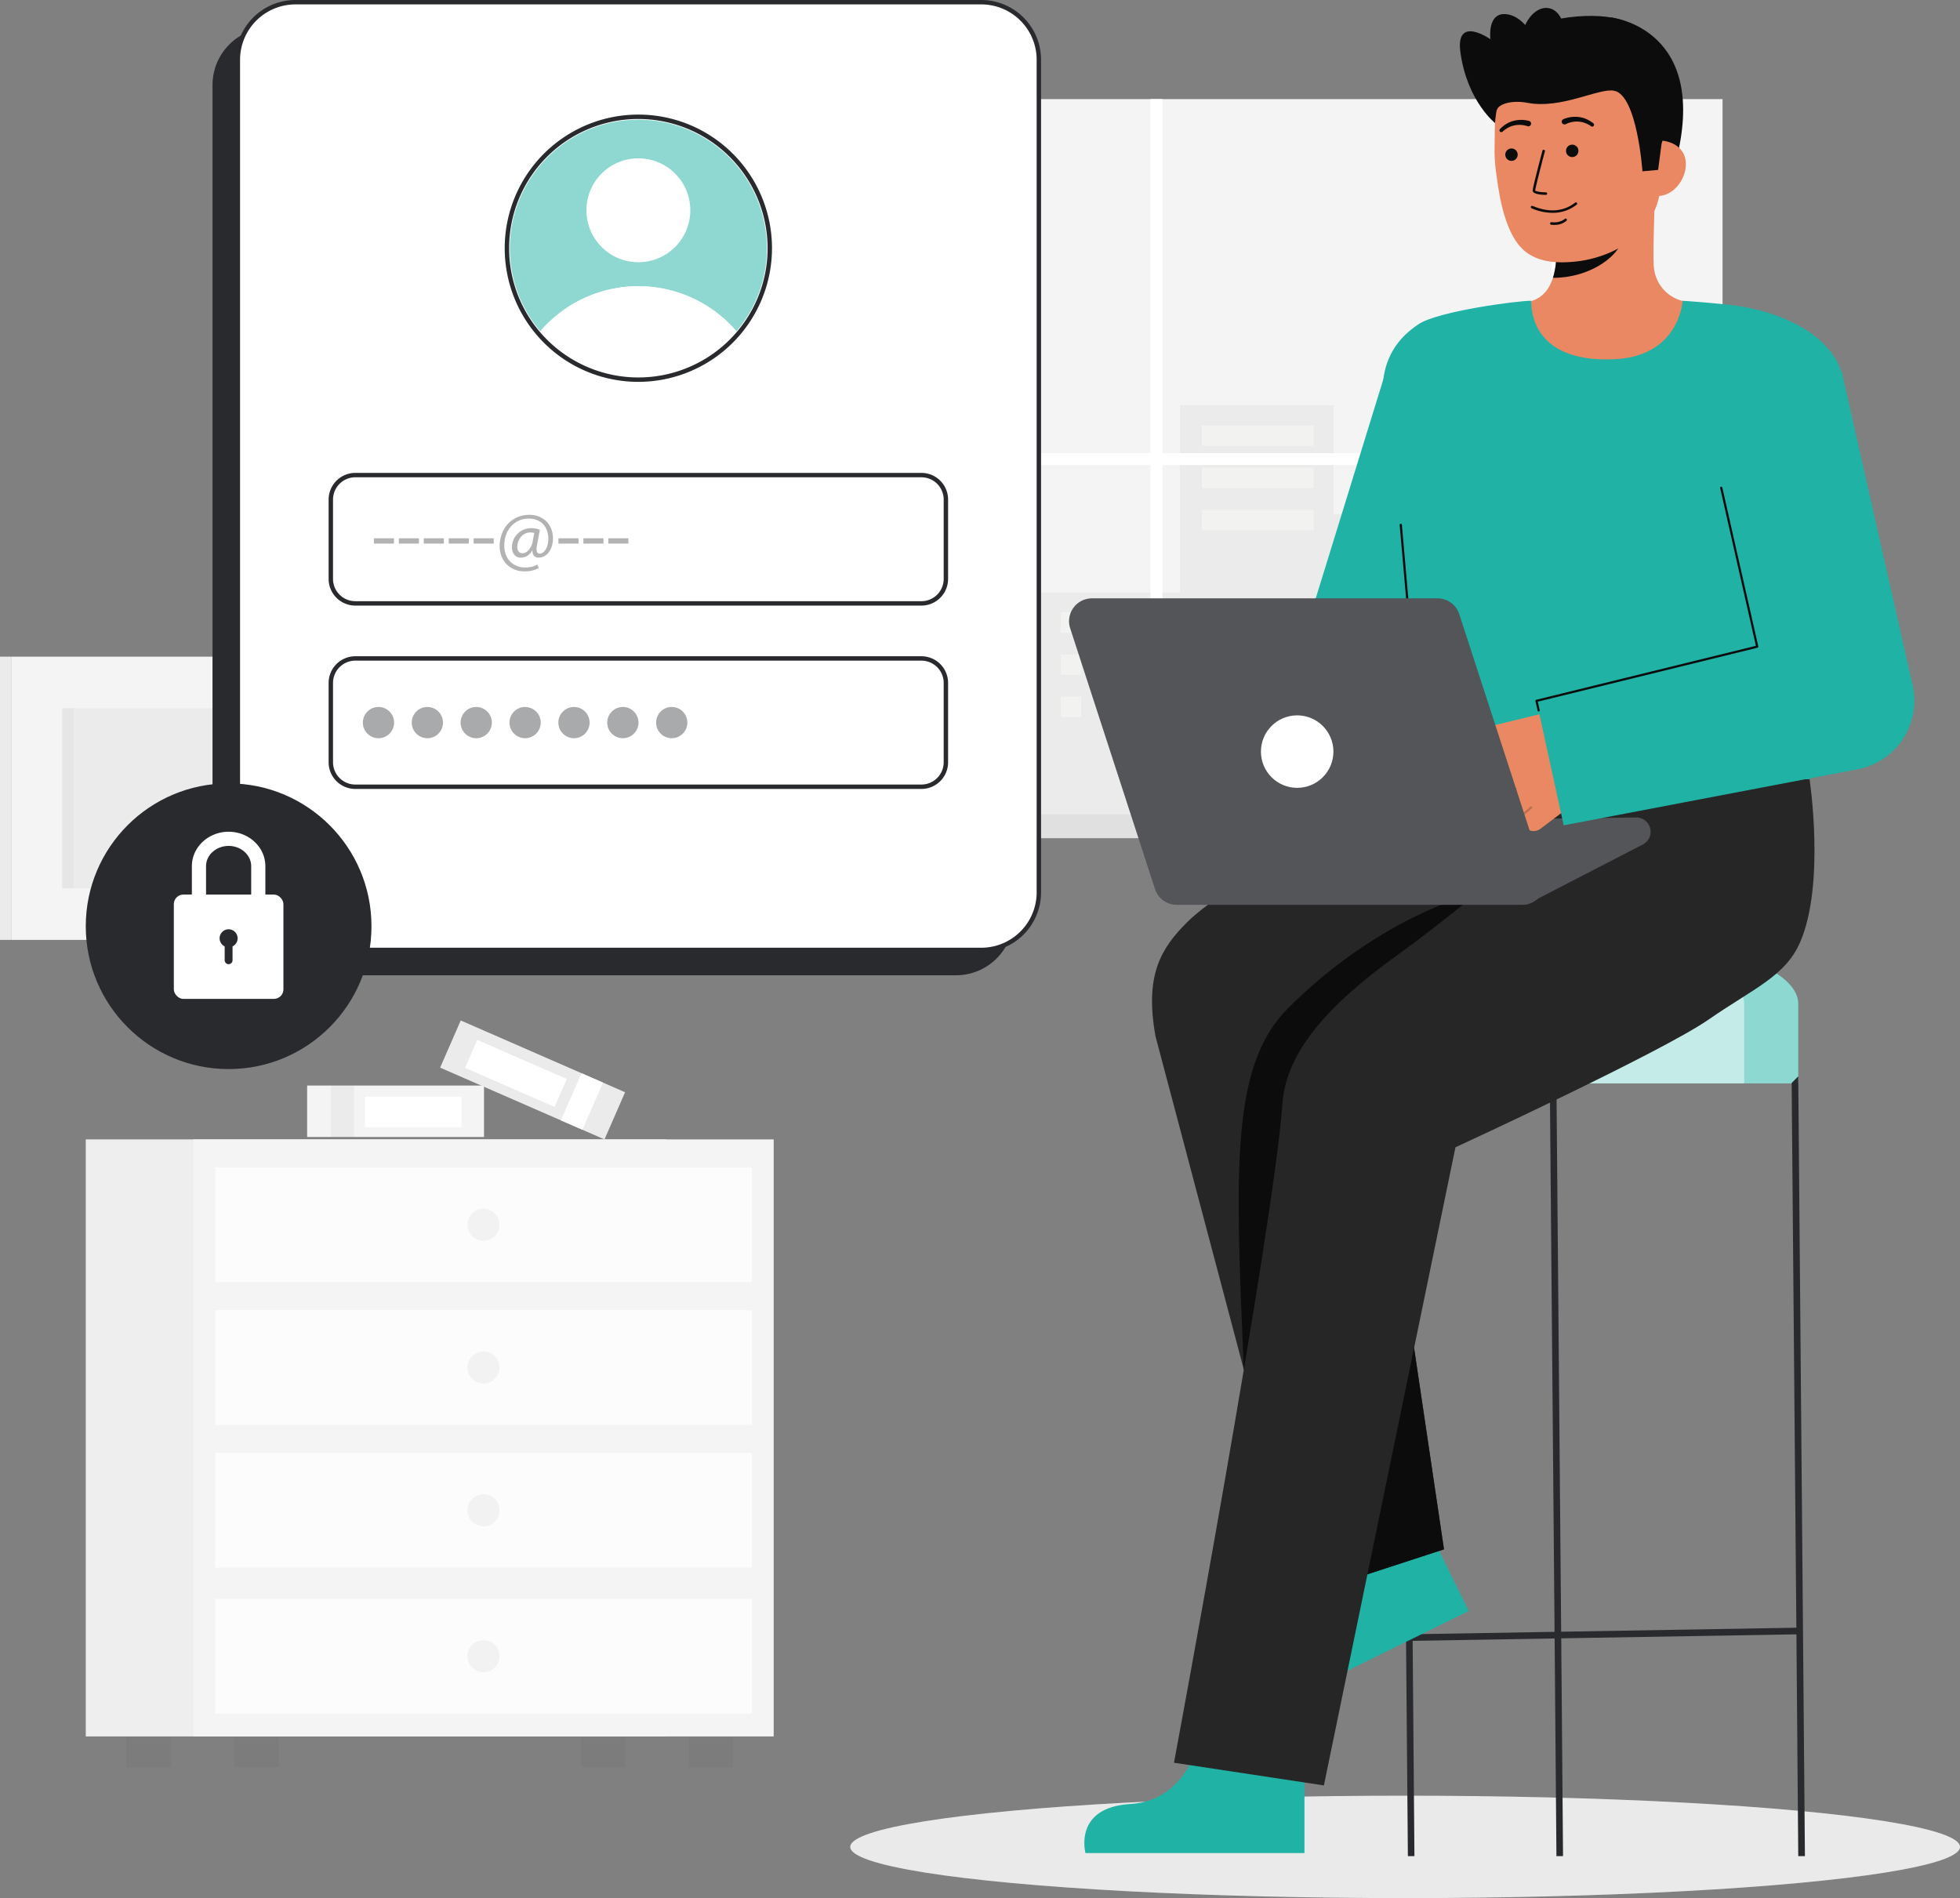 <svg id="Layer_1" data-name="Layer 1" xmlns="http://www.w3.org/2000/svg" viewBox="0 0 890.143 862.058">
  <rect x="0" y="0" width="890.143" height="862.058" fill="#808080" stroke="none"/>
  <g>
    <ellipse cx="638.143" cy="838.805" rx="252" ry="23.253" fill="#fff"></ellipse>
    <ellipse cx="638.143" cy="838.805" rx="252" ry="23.253" fill="#292a2e" opacity="0.1"></ellipse>
    <g>
      <rect x="139.486" y="493.015" width="80.326" height="23.372" fill="#f4f4f4"></rect>
      <rect x="150.273" y="493.015" width="10.525" height="23.372" fill="#292a2e" opacity="0.05"></rect>
      <rect x="165.784" y="498.095" width="43.764" height="13.85" fill="#fff"></rect>
    </g>
    <g>
      <rect x="201.163" y="478.788" width="81.445" height="23.372" transform="translate(216.536 -55.814) rotate(23.594)" fill="#f4f4f4"></rect>
      <rect x="201.163" y="478.788" width="81.445" height="23.372" transform="translate(216.536 -55.814) rotate(23.594)" fill="#292a2e" opacity="0.05"></rect>
      <rect x="258.955" y="488.574" width="10.672" height="23.372" transform="translate(222.326 -63.964) rotate(23.594)" fill="#fff"></rect>
      <rect x="212.122" y="480.588" width="44.373" height="13.85" transform="translate(214.717 -53.029) rotate(23.594)" fill="#fff"></rect>
    </g>
    <g>
      <g>
        <rect x="263.837" y="789.091" width="20.186" height="13.481" fill="#292a2e" opacity="0.05"></rect>
        <rect x="57.456" y="789.091" width="20.186" height="13.481" fill="#292a2e" opacity="0.05"></rect>
      </g>
      <rect x="38.953" y="517.483" width="263.574" height="271.152" fill="#f4f4f4"></rect>
      <rect x="38.953" y="517.483" width="263.574" height="271.152" fill="#292a2e" opacity="0.03"></rect>
      <rect x="87.797" y="517.483" width="263.574" height="271.152" fill="#f4f4f4"></rect>
      <g>
        <rect x="312.681" y="789.091" width="20.186" height="13.481" fill="#292a2e" opacity="0.05"></rect>
        <rect x="106.301" y="789.091" width="20.186" height="13.481" fill="#292a2e" opacity="0.05"></rect>
      </g>
      <rect x="97.692" y="530.183" width="243.786" height="52.094" fill="#fff" opacity="0.7"></rect>
      <rect x="97.692" y="595.027" width="243.786" height="52.094" fill="#fff" opacity="0.7"></rect>
      <rect x="97.692" y="659.871" width="243.786" height="52.094" fill="#fff" opacity="0.7"></rect>
      <circle cx="219.585" cy="556.23" r="7.289" fill="#292a2e" opacity="0.05"></circle>
      <circle cx="219.585" cy="621.074" r="7.289" fill="#292a2e" opacity="0.05"></circle>
      <circle cx="219.585" cy="685.919" r="7.289" fill="#292a2e" opacity="0.05"></circle>
      <g>
        <rect x="97.692" y="726.177" width="243.786" height="52.094" fill="#fff" opacity="0.7"></rect>
        <circle cx="219.585" cy="752.224" r="7.289" fill="#292a2e" opacity="0.05"></circle>
      </g>
    </g>
    <g>
      <rect x="132.518" y="45.492" width="155.853" height="202.861" transform="translate(420.888 293.845) rotate(-180)" fill="#f4f4f4"></rect>
      <rect x="127.462" y="45.492" width="5.056" height="202.861" fill="#f4f4f4"></rect>
      <rect x="127.462" y="45.492" width="5.056" height="202.861" fill="#292a2e" opacity="0.05"></rect>
      <rect x="160.908" y="82.446" width="99.071" height="128.954" transform="translate(420.888 293.845) rotate(-180)" fill="#292a2e" opacity="0.05"></rect>
      <rect x="160.908" y="82.446" width="5.163" height="128.954" transform="translate(326.98 293.845) rotate(-180)" fill="#292a2e" opacity="0.03"></rect>
      <rect x="5.056" y="298.24" width="127.462" height="128.633" transform="translate(137.573 725.112) rotate(-180)" fill="#f4f4f4"></rect>
      <rect x="28.275" y="321.672" width="81.024" height="81.768" transform="translate(137.573 725.112) rotate(-180)" fill="#292a2e" opacity="0.05"></rect>
      <rect y="298.24" width="5.056" height="128.633" fill="#f4f4f4"></rect>
      <rect y="298.24" width="5.056" height="128.633" fill="#292a2e" opacity="0.05"></rect>
      <rect x="28.275" y="321.672" width="5.163" height="81.768" transform="translate(61.712 725.112) rotate(-180)" fill="#292a2e" opacity="0.03"></rect>
    </g>
    <g>
      <rect id="c_3_c" x="457.061" y="45.009" width="325.24" height="325.24" fill="#f4f4f4"></rect>
      <rect id="c_3_c-2" data-name="c_3_c" x="453.333" y="45.009" width="3.728" height="325.24" fill="#f4f4f4"></rect>
      <rect id="c_3_c-3" data-name="c_3_c" x="453.333" y="45.009" width="3.728" height="325.24" fill="#292a2e" opacity="0.05"></rect>
      <polygon id="c_3_c-4" data-name="c_3_c" points="535.852 269.126 535.852 184.032 605.556 184.032 605.556 233.47 713.527 233.47 713.527 321.005 759.417 321.005 759.417 370.249 713.527 370.249 704.687 370.249 472.706 370.249 472.706 269.126 535.852 269.126" fill="#292a2e" opacity="0.05"></polygon>
      <g id="c_3_wh">
        <rect id="c_3_wh-2" data-name="c_3_wh" x="545.849" y="193.271" width="50.759" height="9.239" fill="#fffffa" opacity="0.34"></rect>
        <rect id="c_3_wh-3" data-name="c_3_wh" x="545.849" y="212.417" width="50.759" height="9.239" fill="#fffffa" opacity="0.34"></rect>
        <rect id="c_3_wh-4" data-name="c_3_wh" x="545.849" y="231.563" width="50.759" height="9.239" fill="#fffffa" opacity="0.34"></rect>
      </g>
      <g id="c_3_wh-5" data-name="c_3_wh">
        <rect id="c_3_wh-6" data-name="c_3_wh" x="481.707" y="278.094" width="9.356" height="9.239" fill="#fffffa" opacity="0.34"></rect>
        <rect id="c_3_wh-7" data-name="c_3_wh" x="481.707" y="297.24" width="9.356" height="9.239" fill="#fffffa" opacity="0.34"></rect>
        <rect id="c_3_wh-8" data-name="c_3_wh" x="481.707" y="316.385" width="9.356" height="9.239" fill="#fffffa" opacity="0.34"></rect>
        <rect id="c_3_wh-9" data-name="c_3_wh" x="499.015" y="278.094" width="9.356" height="9.239" fill="#fffffa" opacity="0.34"></rect>
        <rect id="c_3_wh-10" data-name="c_3_wh" x="499.015" y="297.24" width="9.356" height="9.239" fill="#fffffa" opacity="0.34"></rect>
        <rect id="c_3_wh-11" data-name="c_3_wh" x="499.015" y="316.385" width="9.356" height="9.239" fill="#fffffa" opacity="0.34"></rect>
        <rect id="c_3_wh-12" data-name="c_3_wh" x="515.855" y="278.094" width="9.356" height="9.239" fill="#fffffa" opacity="0.34"></rect>
        <rect id="c_3_wh-13" data-name="c_3_wh" x="515.855" y="297.24" width="9.356" height="9.239" fill="#fffffa" opacity="0.34"></rect>
        <rect id="c_3_wh-14" data-name="c_3_wh" x="515.855" y="316.385" width="9.356" height="9.239" fill="#fffffa" opacity="0.34"></rect>
      </g>
      <polygon points="457.061 205.804 522.504 205.804 522.504 45.008 527.917 45.008 527.917 205.804 704.687 205.804 704.687 45.008 710.099 45.008 710.099 205.804 782.301 205.804 782.301 211.216 710.099 211.216 710.099 370.249 704.687 370.249 704.687 211.216 527.917 211.216 527.917 370.249 522.504 370.249 522.504 211.216 457.061 211.216 457.061 205.804" fill="#fff"></polygon>
      <rect id="c_3_c-5" data-name="c_3_c" x="444.104" y="369.856" width="351.153" height="10.816" fill="#f4f4f4"></rect>
      <rect id="c_3_c-6" data-name="c_3_c" x="444.104" y="369.856" width="351.153" height="10.816" fill="#292a2e" opacity="0.1"></rect>
      <rect id="c_3_c-7" data-name="c_3_c" x="439.034" y="369.856" width="5.07" height="10.816" fill="#292a2e" opacity="0.1"></rect>
      <rect id="c_3_c-8" data-name="c_3_c" x="439.034" y="369.856" width="5.07" height="10.816" fill="#292a2e" opacity="0.1"></rect>
    </g>
    <g>
      <g>
        <path d="M726.529,425.574c-49.792,0-90.157,13.584-90.157,30.341v36.121H816.687V455.915C816.687,439.158,776.322,425.574,726.529,425.574Z" fill="#1FB2A5"></path>
        <path d="M726.529,425.574c-49.792,0-90.157,13.584-90.157,30.341v36.121H816.687V455.915C816.687,439.158,776.322,425.574,726.529,425.574Z" fill="#fff" opacity="0.49"></path>
        <path d="M792.127,455.919v36.115H636.37V455.919c0-15.359,33.9-28.05,77.878-30.056C758.231,427.869,792.127,440.56,792.127,455.919Z" fill="#fff" opacity="0.49"></path>
        <polygon points="816.687 843.01 819.713 843.01 816.687 488.832 813.687 491.858 815.826 739.261 709.013 741.076 706.858 491.832 703.858 491.858 706.014 741.127 641.535 742.223 639.37 491.832 636.37 488.858 639.396 843.01 642.37 842.985 641.56 745.224 706.039 744.128 706.858 843.01 709.858 842.985 709.039 744.077 815.852 742.261 816.687 843.01" fill="#292a2e"></polygon>
      </g>
      <g>
        <path d="M544.74,789.984s-5.362,27.793-31.385,29.342-20.38,22.28-20.38,22.28H592.42V791.922Z" fill="#1FB2A5"></path>
        <path d="M601.477,706.388s7.457,27.306-15.209,40.183-8.452,28.988-8.452,28.988l89.231-43.9-21.931-44.581Z" fill="#1FB2A5"></path>
        <path d="M592.036,724.435,524.8,470.746c-5.1-28.026,2.578-40.174,14.409-51.975,20.786-20.733,106.917-64.861,106.917-64.861l103.33-.282c27.4,0,54.333,27.017,54.333,54.415s-27.853,50.634-55.252,50.634l-127.242,12.7,34.492,232.286Z" fill="#262626"></path>
        <polygon points="655.786 703.661 642.207 612.213 573.415 654.177 592.036 724.435 655.786 703.661" fill="#0c0c0c"></polygon>
        <path d="M671.379,405.247s-43.437,9.68-86.457,52.7c-26.083,26.083-23.944,73.284-20.031,164.067l42.727-63.11,46.864-84.522Z" fill="#0c0c0c"></path>
        <path d="M821.777,353.6l-70.174-.331-.026.924H730.328S677.1,403.169,634.25,434.032c-31.17,22.448-50.185,43.85-51.83,67.176-4.011,56.861-49.249,299.366-49.249,299.366l68.082,10.309L661,521.071S754.42,478,776.029,463.015c20.348-14.113,34.721-19.569,41.455-34.971C829.113,401.443,821.777,353.6,821.777,353.6Z" fill="#262626"></path>
      </g>
      <path d="M743.05,371.275l-113.84,1.508,63.859,38.14,53.136-27.439A6.491,6.491,0,0,0,743.05,371.275Z" fill="#292a2e"></path>
      <path d="M743.05,371.275l-113.84,1.508,63.859,38.14,53.136-27.439A6.491,6.491,0,0,0,743.05,371.275Z" fill="#fff" opacity="0.2"></path>
      <path d="M629.862,167.045l-32.2,104.331-64.495,84.442,37.675,43.248,76.729-85.639a26.527,26.527,0,0,0,8.035-10.6l1.195-2.893L701.121,192.7Z" fill="#1FB2A5"></path>
      <g>
        <g>
          <path d="M679.465,56.3S666.49,46.5,663.276,23.96c-2.49-17.453,13.61-6.146,13.61-6.146s-1.67-12.585,7.5-11.336,14.3,14.469,14.3,14.469" fill="#0c0c0c"></path>
          <path d="M731.776,7.951s45.494,4.877,29.048,66.525l-4.025.27-8.172.548" fill="#0c0c0c"></path>
          <path id="sk" d="M687.085,138.858c.2-.026,2.42,36.8,45.2,33.593,29.621-2.219,40.182-33.645,40.86-33.645-3.193-.679-7.14-1.709-8.708-2.062a17.28,17.28,0,0,1-13.22-14.532c-.866-5.22.6-31.928.151-37.21L705.906,95.15c.636,11.156,5.082,37.017-10.5,41.594C692.811,137.5,690.017,138.2,687.085,138.858Z" fill="#E98862"></path>
          <path id="sh" d="M705.269,126.175a32.94,32.94,0,0,0,1.368-7.057,75.225,75.225,0,0,0-.3-16.413A49.844,49.844,0,0,0,731.468,91.7c.845,3.118,5.488,16.742,4.2,19.7C733.24,117,721.821,126.175,705.269,126.175Z" fill="#0c0c0c" opacity="1"></path>
          <path d="M714.653,118.886c17.937-1.609,39.406-12.942,39.716-37.291l.279-21.97c.31-24.348-12.228-44.249-35.153-44.541h0c-22.925-.291-40.312,19.229-40.622,43.578l-.123,9.726a73.482,73.482,0,0,0,.728,9.983c1.176,8.75,3,22.053,8.938,31.052C694.023,117.919,703.193,119.913,714.653,118.886Z" fill="#E98862"></path>
          <path d="M706.331,96.63a23.648,23.648,0,0,1-10.771-2.057.579.579,0,0,1,.454-1.065c7.281,3.105,13.892,2.651,19.118-1.314a3.824,3.824,0,0,1,.328-.233.579.579,0,0,1,.576,1c-.042.026-.11.079-.2.151A17.344,17.344,0,0,1,706.331,96.63Z" fill="#0c0c0c" opacity="1"></path>
          <path d="M706.5,102.115a11.752,11.752,0,0,1-2.006-.048.578.578,0,1,1,.122-1.15c4.006.425,5.919-1.41,6-1.489a.578.578,0,0,1,.819.817A7.842,7.842,0,0,1,706.5,102.115Z" fill="#0c0c0c" opacity="1"></path>
          <circle cx="686.444" cy="70.246" r="2.824" fill="#0c0c0c"></circle>
          <circle cx="714.033" cy="68.515" r="2.824" fill="#0c0c0c"></circle>
          <path d="M752.851,89c6.967.089,12.709-7.293,12.8-14.26s-5.511-10.881-12.478-10.969l-3.649,4.622-2.661,20.531Z" fill="#E98862"></path>
          <g>
            <path d="M745.919,77.8s-2.352-34.453-12.8-36.581c-6.958-1.417-23.831,8.453-39.46,5.472-6.837-1.3-13.328.388-13.988,3.618-.262,1.279-4.521-17.1,6.186-31.044,8.525-11.1,36.422-14.24,49.114-10.6,35.144,10.082,19.636,56.617,19.636,56.617l-1.567,11.878Z" fill="#0c0c0c"></path>
            <g opacity="1">
              <path d="M702.119,88.5a.327.327,0,0,1-.044,0c-2.245-.022-6.009-.311-5.994-1.99.016-1.392,3.976-16.375,4.428-18.079a.572.572,0,0,1,1.106.293c-1.76,6.636-4.38,16.852-4.39,17.8.217.4,2.536.812,4.86.836a.572.572,0,0,1,.034,1.142Z" fill="#0c0c0c"></path>
            </g>
            <path d="M694.46,54.934a13.588,13.588,0,0,0-7.211,0,11.976,11.976,0,0,0-3.279,1.436,14.045,14.045,0,0,0-2.74,2.236.833.833,0,0,0,1.132,1.22l.051-.044a12.214,12.214,0,0,1,2.5-1.789,10.035,10.035,0,0,1,2.837-1.036,11.338,11.338,0,0,1,5.877.329l.079.028a1.252,1.252,0,0,0,.834-2.36Z" fill="#0c0c0c"></path>
            <path d="M711.167,56.351a11.333,11.333,0,0,1,5.781-1.109,10.006,10.006,0,0,1,2.949.648,12.279,12.279,0,0,1,2.713,1.44l.054.036a.833.833,0,0,0,.961-1.359,14.046,14.046,0,0,0-3.013-1.851,11.986,11.986,0,0,0-3.442-.986,13.585,13.585,0,0,0-7.146.957,1.252,1.252,0,0,0,1,2.3l.07-.033Z" fill="#0c0c0c"></path>
          </g>
          <ellipse cx="700.688" cy="17.472" rx="14.04" ry="9.539" transform="translate(540.283 699.776) rotate(-78.199)" fill="#0c0c0c"></ellipse>
        </g>
        <path d="M633.926,219.8c1.348,15.832,10.9,114.61,12.2,134.112H821.7c1.009-17.589,5.538-94.5,9.364-128.9,3.652-32.822,8.77-47.758,4.564-57.957-7.418-17.99-31.03-26.023-47.019-28.188-9.764-1.322-24.449-2.269-24.449-2.269s-1.243,25.153-30.891,26.553c-40.36,1.9-37.664-26.553-37.864-26.553-6.539,0-42.128,4.755-51.028,10.555-12.569,8.192-16.284,19.357-16.431,29.614C627.778,188.58,632.4,201.841,633.926,219.8Z" fill="#1FB2A5"></path>
        <path d="M642.829,314.986a.5.5,0,0,1-.5-.456l-6.652-76.08a.5.5,0,0,1,.454-.542.493.493,0,0,1,.542.455l6.652,76.08a.5.5,0,0,1-.454.541A.346.346,0,0,1,642.829,314.986Z" fill="#0c0c0c"></path>
        <g id="b_4_ha">
          <path d="M655.56,359.178l24.108-19.559-4.057,1.147a5.372,5.372,0,0,1-6.45-3.488,5.175,5.175,0,0,1,3.753-6.507l50.646-12.318,4.358,16.132A26.056,26.056,0,0,1,718.5,362.15l-18.766,14.162a5.3,5.3,0,0,1-6.7-.128,5.174,5.174,0,0,1-1.287-6,.467.467,0,0,1-.212-.132.478.478,0,0,1-.091-.443l-3.457,2.618a5.37,5.37,0,0,1-7.307-.607,5.172,5.172,0,0,1-.019-6.654.46.46,0,0,1-.155-.053l-1.42,1.076a5.3,5.3,0,0,1-6.7-.128,5.18,5.18,0,0,1-.574-7.159.466.466,0,0,1-.05-.093l-10.04,8.145a4.88,4.88,0,1,1-6.149-7.58Z" fill="#E98862"></path>
          <path id="b_4_ha_sh" d="M672.362,358.9a.474.474,0,0,0,.146-.083l9.66-8.025a.486.486,0,1,0-.622-.747l-9.659,8.024a.486.486,0,0,0,.475.831Z" fill="#0a0a0a" opacity="0.2"></path>
          <path id="b_4_ha_sh-2" data-name="b_4_ha_sh" d="M680.875,364.961a.475.475,0,0,0,.143-.081l7.641-6.248a.486.486,0,0,0-.615-.753l-7.641,6.248a.486.486,0,0,0,.472.834Z" fill="#0a0a0a" opacity="0.2"></path>
          <path id="b_4_ha_sh-3" data-name="b_4_ha_sh" d="M692.059,370.2a.506.506,0,0,0,.153-.089l3.539-3.035a.485.485,0,1,0-.632-.737l-3.54,3.035a.486.486,0,0,0,.48.826Z" fill="#0a0a0a" opacity="0.2"></path>
        </g>
        <path d="M868.632,311.271l-.185-.821L836.4,168.708,773,183.04l25.013,110.639L697.815,318.3l12.331,56.538L843.672,349.37c.3-.059.745-.149,1.049-.218A31.675,31.675,0,0,0,868.632,311.271Z" fill="#1FB2A5"></path>
        <path d="M697.325,318.407a.5.5,0,0,1,.37-.588l99.752-24.5-16.219-71.636a.5.5,0,1,1,.974-.221l16.328,72.115a.5.5,0,0,1-.368.6l-99.759,24.5s.668,2.916.857,3.9a.486.486,0,0,1-.966.112C698.064,321.61,697.325,318.407,697.325,318.407Z" fill="#0c0c0c"></path>
        <g>
          <path d="M701.235,397.357,662.71,278.934a10.364,10.364,0,0,0-9.857-7.159H495.9a10.365,10.365,0,0,0-9.857,13.572L524.569,403.77a10.366,10.366,0,0,0,9.857,7.159H691.378A10.366,10.366,0,0,0,701.235,397.357Z" fill="#292a2e"></path>
          <path d="M701.235,397.357,662.71,278.934a10.364,10.364,0,0,0-9.857-7.159H495.9a10.365,10.365,0,0,0-9.857,13.572L524.569,403.77a10.366,10.366,0,0,0,9.857,7.159H691.378A10.366,10.366,0,0,0,701.235,397.357Z" fill="#fff" opacity="0.2"></path>
          <circle cx="589.118" cy="341.352" r="16.461" fill="#fff"></circle>
        </g>
      </g>
    </g>
    <g>
      <rect x="96.512" y="12.514" width="363.775" height="430.432" rx="26.131" fill="#292a2e"></rect>
      <g>
        <rect x="108.026" y="1" width="363.775" height="430.432" rx="26.131" fill="#fff"></rect>
        <path d="M445.67,432.432H134.157A27.161,27.161,0,0,1,107.026,405.3V27.131A27.161,27.161,0,0,1,134.157,0H445.67A27.161,27.161,0,0,1,472.8,27.131V405.3A27.161,27.161,0,0,1,445.67,432.432ZM134.157,2a25.159,25.159,0,0,0-25.131,25.131V405.3a25.159,25.159,0,0,0,25.131,25.131H445.67A25.158,25.158,0,0,0,470.8,405.3V27.131A25.158,25.158,0,0,0,445.67,2Z" fill="#292a2e"></path>
      </g>
      <circle cx="103.83" cy="420.667" r="64.877" fill="#292a2e"></circle>
      <g>
        <path d="M90.362,412.2a3.221,3.221,0,0,1-3.221-3.22V393.389c0-8.621,7.487-15.636,16.689-15.636s16.689,7.015,16.689,15.636V407.91a3.221,3.221,0,1,1-6.441,0V393.389c0-5.07-4.6-9.195-10.248-9.195s-10.248,4.125-10.248,9.195v15.593A3.22,3.22,0,0,1,90.362,412.2Z" fill="#fff"></path>
        <rect x="78.945" y="406.285" width="49.77" height="47.384" rx="4.339" fill="#fff"></rect>
        <path d="M99.739,426.145a4.094,4.094,0,0,0,2.3,3.682v6.286a1.786,1.786,0,0,0,3.572,0v-6.286a4.091,4.091,0,1,0-5.877-3.682Z" fill="#292a2e"></path>
      </g>
      <g>
        <g>
          <rect x="150.247" y="215.773" width="279.333" height="58.27" rx="11.113" fill="#fff"></rect>
          <path d="M418.466,275.042H161.36a12.127,12.127,0,0,1-12.113-12.113V226.886a12.128,12.128,0,0,1,12.113-12.114H418.466a12.128,12.128,0,0,1,12.114,12.114v36.043A12.127,12.127,0,0,1,418.466,275.042ZM161.36,216.772a10.124,10.124,0,0,0-10.113,10.114v36.043a10.124,10.124,0,0,0,10.113,10.113H418.466a10.125,10.125,0,0,0,10.114-10.113V226.886a10.125,10.125,0,0,0-10.114-10.114Z" fill="#292a2e"></path>
        </g>
        <g>
          <rect x="150.247" y="299.047" width="279.333" height="58.27" rx="11.113" fill="#fff"></rect>
          <path d="M418.466,358.316H161.36A12.127,12.127,0,0,1,149.247,346.2V310.16a12.127,12.127,0,0,1,12.113-12.113H418.466A12.127,12.127,0,0,1,430.58,310.16V346.2A12.127,12.127,0,0,1,418.466,358.316ZM161.36,300.047a10.124,10.124,0,0,0-10.113,10.113V346.2a10.124,10.124,0,0,0,10.113,10.113H418.466A10.124,10.124,0,0,0,428.58,346.2V310.16a10.124,10.124,0,0,0-10.114-10.113Z" fill="#292a2e"></path>
        </g>
        <g>
          <circle cx="289.913" cy="112.736" r="59.694" fill="#fff"></circle>
          <path d="M289.913,173.43a60.694,60.694,0,1,1,60.694-60.694A60.762,60.762,0,0,1,289.913,173.43Zm0-119.388a58.694,58.694,0,1,0,58.694,58.694A58.76,58.76,0,0,0,289.913,54.042Z" fill="#292a2e"></path>
        </g>
        <g>
          <path d="M348.281,112.736a58.154,58.154,0,0,1-13.83,37.719,58.669,58.669,0,0,0-89.076.016,58.371,58.371,0,1,1,102.906-37.735Z" fill="#1FB2A5" opacity="0.5"></path>
          <path d="M334.451,150.455a58.371,58.371,0,0,1-89.076.016,58.669,58.669,0,0,1,89.076-.016Z" fill="#fff"></path>
          <circle cx="289.914" cy="95.5" r="23.593" fill="#fff"></circle>
        </g>
        <g opacity="0.4">
          <circle cx="171.889" cy="328.182" r="7.096" fill="#292a2e"></circle>
          <circle cx="194.086" cy="328.182" r="7.096" fill="#292a2e"></circle>
          <circle cx="216.283" cy="328.182" r="7.096" fill="#292a2e"></circle>
          <circle cx="238.48" cy="328.182" r="7.096" fill="#292a2e"></circle>
          <circle cx="260.676" cy="328.182" r="7.096" fill="#292a2e"></circle>
          <circle cx="282.873" cy="328.182" r="7.096" fill="#292a2e"></circle>
          <circle cx="305.07" cy="328.182" r="7.096" fill="#292a2e"></circle>
        </g>
        <g opacity="0.3">
          <path d="M178.927,244.48v2.4h-9.113v-2.4Z"></path>
          <path d="M190.252,244.48v2.4h-9.113v-2.4Z"></path>
          <path d="M201.576,244.48v2.4h-9.113v-2.4Z"></path>
          <path d="M212.9,244.48v2.4h-9.113v-2.4Z"></path>
          <path d="M224.226,244.48v2.4h-9.114v-2.4Z"></path>
          <path d="M244.663,258.021A13.442,13.442,0,0,1,238.1,259.5c-6.051,0-11.18-4.428-11.18-11.512,0-7.6,5.277-14.168,13.467-14.168,6.42,0,10.737,4.5,10.737,10.663,0,5.535-3.1,8.781-6.568,8.781-1.475,0-2.84-1-2.73-3.246h-.148a5.8,5.8,0,0,1-5.2,3.246c-2.14,0-3.985-1.734-3.985-4.648a8.714,8.714,0,0,1,8.745-8.745,9.725,9.725,0,0,1,3.948.775l-1.255,6.678c-.553,2.8-.11,4.1,1.107,4.133,1.882.036,3.985-2.473,3.985-6.752,0-5.35-3.21-9.187-8.929-9.187-6.014,0-11.069,4.759-11.069,12.249,0,6.162,4.022,9.962,9.483,9.962a11.515,11.515,0,0,0,5.571-1.291Zm-2.029-15.939a6.368,6.368,0,0,0-1.845-.258c-3.247,0-5.866,3.062-5.866,6.641,0,1.623.812,2.8,2.435,2.8,2.14,0,4.095-2.73,4.5-5.018Z"></path>
          <path d="M262.737,244.48v2.4h-9.113v-2.4Z"></path>
          <path d="M274.062,244.48v2.4h-9.114v-2.4Z"></path>
          <path d="M285.386,244.48v2.4h-9.113v-2.4Z"></path>
        </g>
      </g>
    </g>
  </g>
</svg>